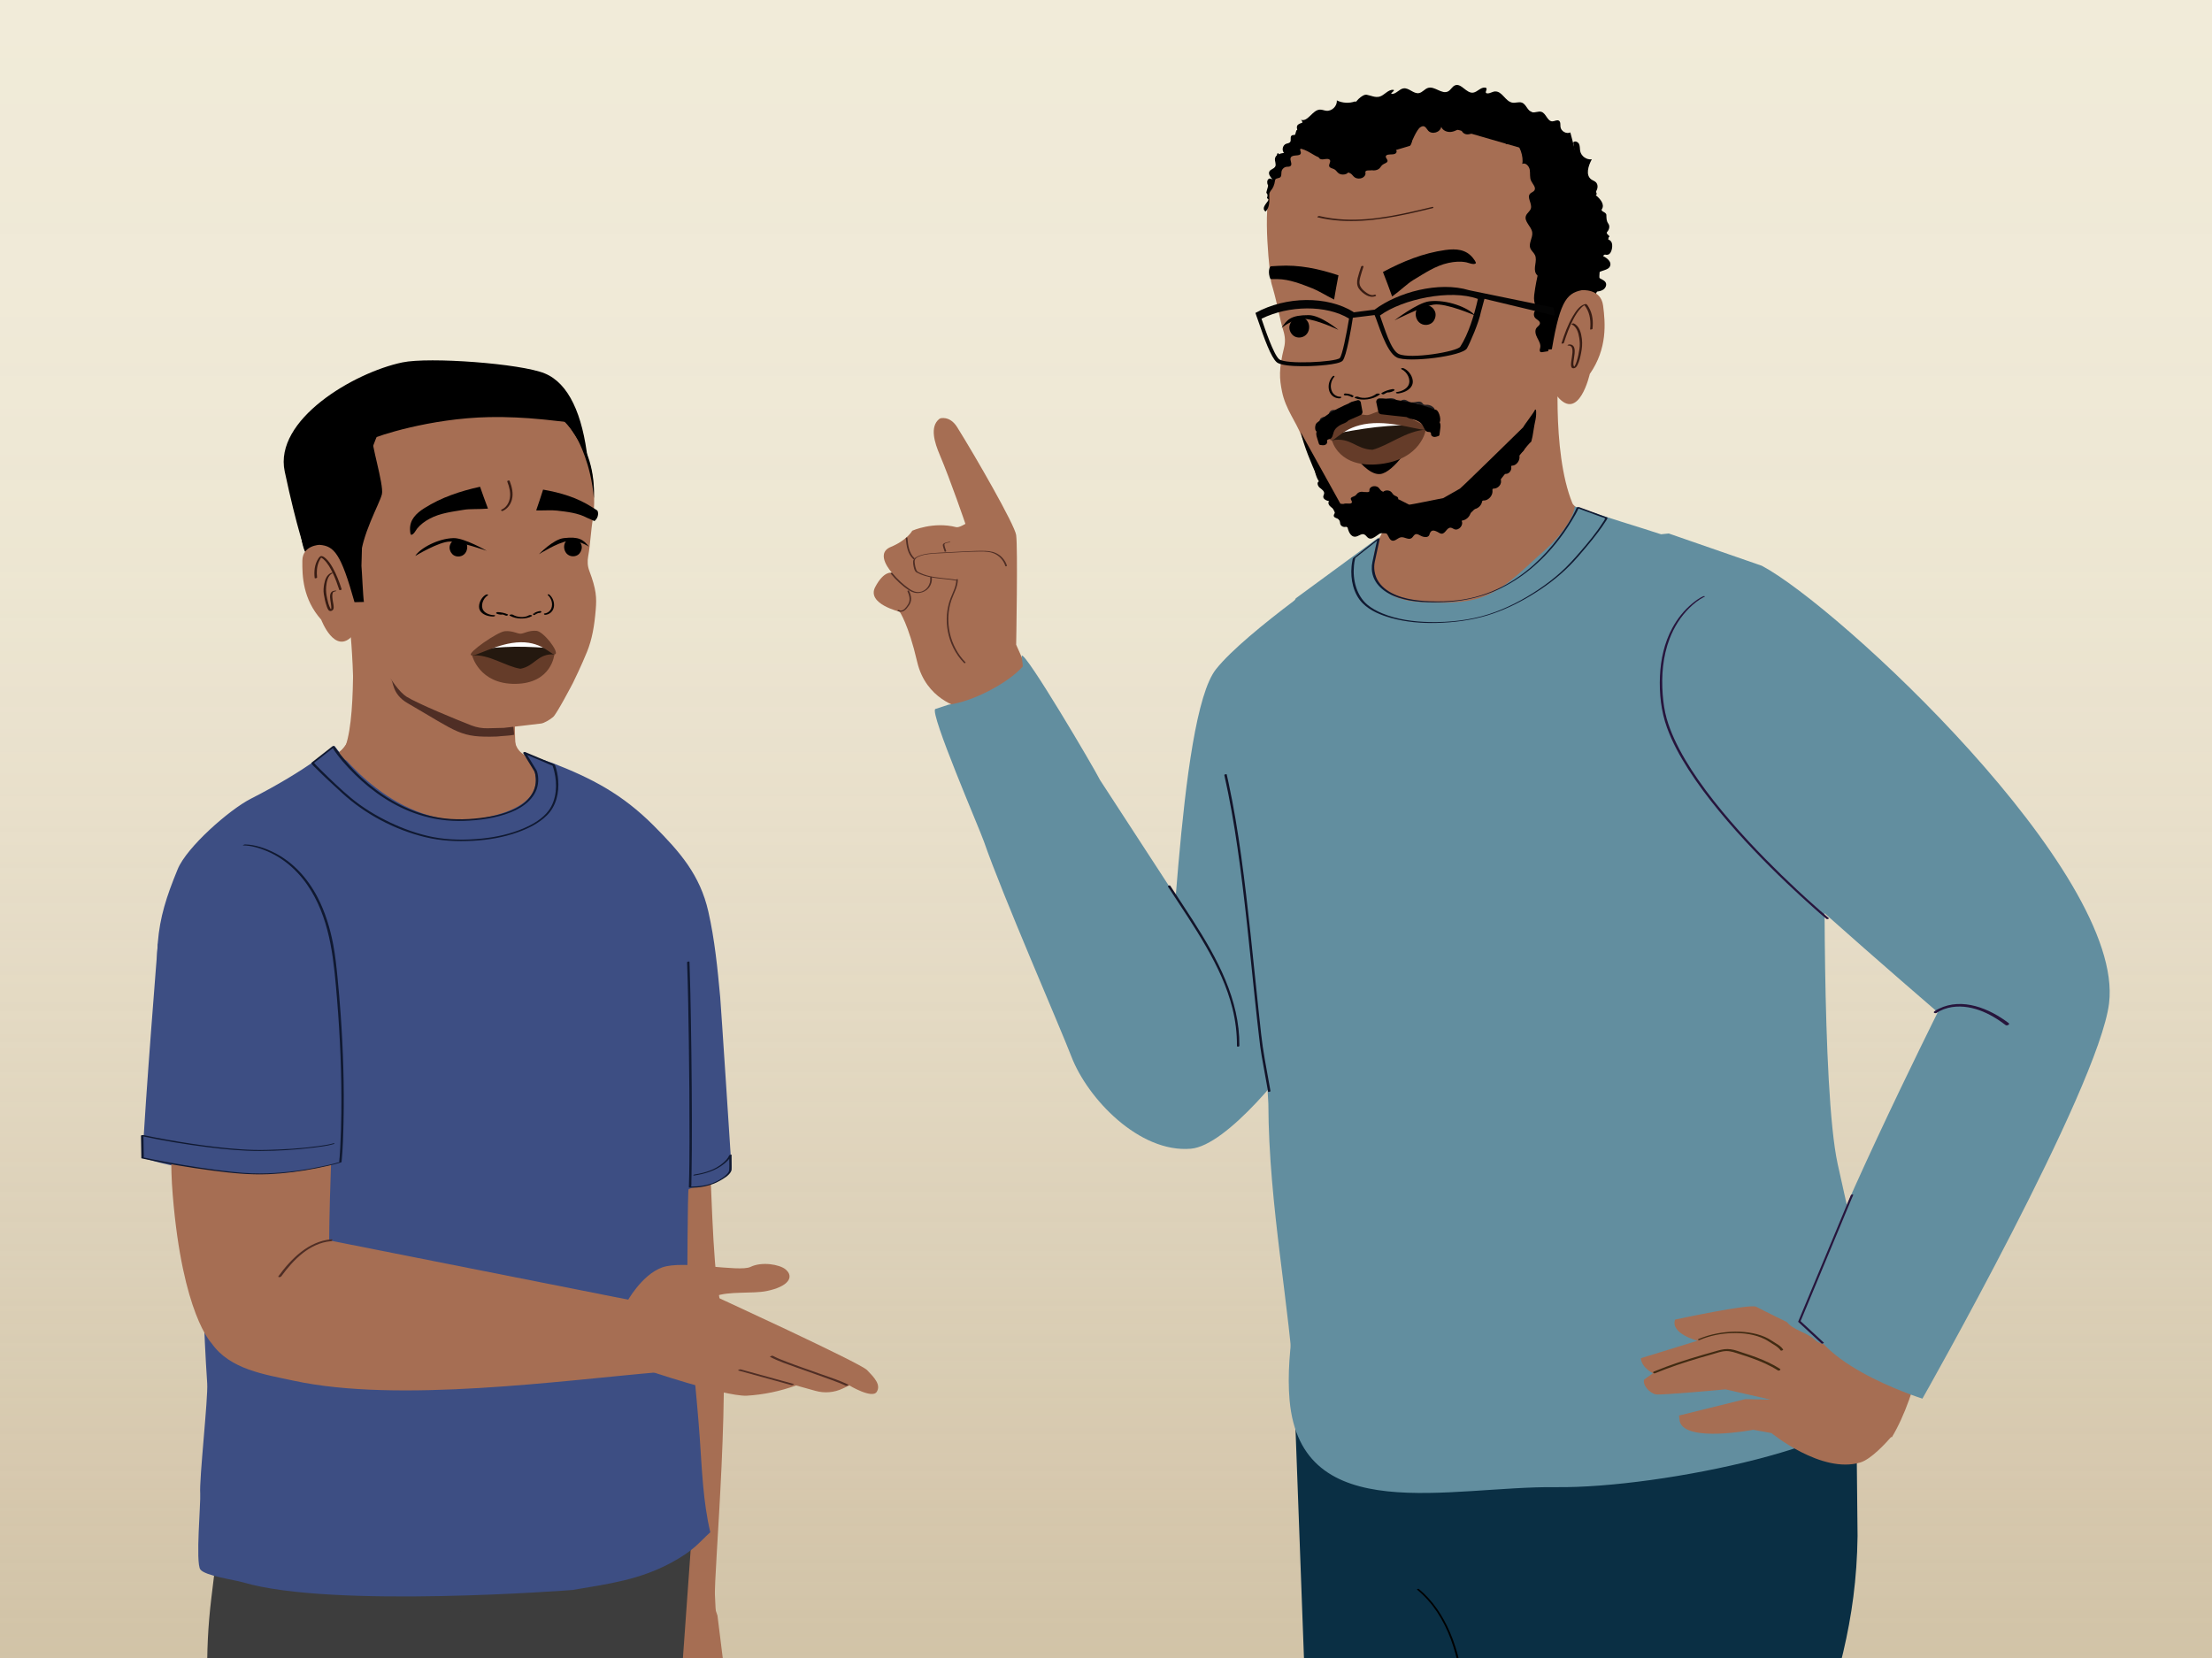 <?xml version="1.0" encoding="UTF-8"?>
<svg id="Layer_1" data-name="Layer 1" xmlns="http://www.w3.org/2000/svg" xmlns:xlink="http://www.w3.org/1999/xlink" viewBox="0 0 1334 1000">
  <rect x="0" y="0" width="1334" height="1000" fill="#808080" stroke="none"/>
  <defs>
    <style>
      .cls-1 {
        fill: #131429;
      }

      .cls-2 {
        fill: #040404;
      }

      .cls-3 {
        fill: #101931;
      }

      .cls-4 {
        fill: #010101;
      }

      .cls-5 {
        fill: #653c29;
      }

      .cls-6 {
        fill: #231f20;
      }

      .cls-7 {
        fill: #27153c;
      }

      .cls-8 {
        fill: #f1eef7;
      }

      .cls-9 {
        fill: #3d4e83;
      }

      .cls-10 {
        fill: #a66e53;
      }

      .cls-11 {
        fill: #0a2f44;
      }

      .cls-12 {
        fill: url(#linear-gradient);
        opacity: .5;
      }

      .cls-13 {
        fill: #3d3d3d;
      }

      .cls-14 {
        fill: #fff;
      }

      .cls-15 {
        fill: #412b12;
      }

      .cls-16 {
        fill: #f2ebd1;
      }

      .cls-17 {
        fill: #24180f;
      }

      .cls-18 {
        fill: #628e9f;
      }

      .cls-19 {
        fill: #825639;
      }

      .cls-20 {
        fill: #381c13;
      }

      .cls-21 {
        fill: #4f2e25;
      }
    </style>
    <linearGradient id="linear-gradient" x1="424.7" y1="1946.29" x2="1484.13" y2="1946.29" gradientTransform="translate(-1287.44 -433.6) rotate(90) scale(1 -1)" gradientUnits="userSpaceOnUse">
      <stop offset="0" stop-color="#f0ebe0"/>
      <stop offset=".18" stop-color="#eee8dd" stop-opacity=".99"/>
      <stop offset=".33" stop-color="#e8e1d4" stop-opacity=".97"/>
      <stop offset=".46" stop-color="#ded4c5" stop-opacity=".93"/>
      <stop offset=".59" stop-color="#d0c2b0" stop-opacity=".88"/>
      <stop offset=".72" stop-color="#bdab95" stop-opacity=".82"/>
      <stop offset=".84" stop-color="#a78e73" stop-opacity=".73"/>
      <stop offset=".96" stop-color="#8d6d4d" stop-opacity=".64"/>
      <stop offset="1" stop-color="#83603d" stop-opacity=".6"/>
    </linearGradient>
  </defs>
  <polyline class="cls-16" points="1362.37 1032.13 1362.37 -24.34 -44.67 -24.34 -44.67 1032.13"/>
  <polyline class="cls-12" points="1362.37 1047.04 -44.67 1047.04 -44.67 -12.39 1362.37 -12.39"/>
  <path class="cls-10" d="M432.69,974.39l6.59,52.97-4.44,25.16-13.14,23.38-36.85,30.31s-6.33-1.3-.32-11.48c5.89-8.93,12.52-17.52,19.83-25.69l3.84-27.27-6.76-12.02-7.77,1.34s2.12,34.23-3.15,41.13c-.91,1.19-1.69,2.19-2.35,3.01-1.85,2.3-5.26,2.5-7.39.46l-3.15-3.02-1.4-50.92s3.2-22.41,4.71-27.69c2.11-5.22,5.73-12.78,8.75-17.71l.71-7.06,36.86-10.79,5.43,15.9Z"/>
  <path class="cls-10" d="M313.3,469.97c5.75,2.04,89.34,39.94,102.71,84.32,13.37,44.38,10.35,186.15,17.33,225.37,8.78,45.67-3.25,172.08-2.13,183.45l2,41.24-31.45-12.52s-17.28-232.94-40.43-294.85c-23.16-61.91-48.02-227.01-48.02-227.01Z"/>
  <path class="cls-10" d="M212.06,370.77s3.56,59-3.63,78.99c-1.74,4.85-32.34,19.22-32.34,19.22l122.52,61.51,61.87-51.23s-47.44-22-49.19-27.82c-1.75-5.82-.1-49.69-.1-49.69"/>
  <path class="cls-13" d="M132.25,924.43l-4.79,39.34c-4.02,33-3.2,66.4,2.42,99.16l26.35,207.28s3.49,127.38-.27,199.57c-3.29,62.58,10.98,155.78,10.98,155.78l105.17-4.58,40.92-341.38-5.3-234.18,33.44-119-208.93-1.99Z"/>
  <path class="cls-13" d="M416.8,930.84l-23.11,323.05c1.12,17.38-4.72,84.48-9.84,101.13l-31.27,215.6-3,31.14-85.04,8.14,14.44-686.62,137.82,7.56Z"/>
  <path class="cls-9" d="M431.05,713.35c4.96-1.97,10.11-7.24,10.05-9.86-.02-.82-6.37-97.82-6.77-102.13-1.6-17.29-3.3-34.65-7.16-51.62-4.99-21.95-16.96-35.79-33.02-51.87-18.87-18.89-37.11-28.43-61.32-37.83l-16.13-5.21s25.98,28.9-25.71,38.6c-51.69,9.71-89.19-43.47-89.19-43.47,0,0-16.84,14.65-50.52,31.76-12.93,6.59-38.6,29.09-44.12,42.5-13.78,33.5-15.4,48.66-8.39,107.95l6.55,45.28,19.64-13.87c-3.33,41.16-4.34,106.21,0,170.77.61,8.66-4.88,57.84-4.21,66.5.39,5.13-2.9,41.63.07,45.71,2.8,3.86,20.72,6.28,25.74,7.77,53.81,15.96,198.76,4.6,198.76,4.6,22.04-3.72,40.37-6.1,59.61-16.52,13.63-7.38,16.15-11.65,23.43-18.3-4.35-18.33-5.01-37.56-6.31-56.3-2.1-30.12-6.07-61.69-7.52-91.88-.08-1.72.16-57.37.72-58.66,5.07-2.64,4.15.31,15.8-3.91Z"/>
  <path class="cls-9" d="M95.21,569.08s-7.85,97.17-9.23,129.25c0,0,45.66,15.1,91.84,8.49,48.94-7.01,0-109.08,0-109.08l-82.61-28.66Z"/>
  <g>
    <path class="cls-9" d="M415.08,580.23c.99,26.37,1.88,96.49,1.25,129-.05,2.45-.1,4.69-.17,6.68,0,0,9.78.62,17.74-4.03,7.2-4.21,6.59-6.46,6.59-6.46v-8.71s-3.85,9.33-21.68,11.94"/>
    <path class="cls-3" d="M414.36,580.42c.6,15.99.83,31.99,1.06,47.99.27,19.55.44,39.1.4,58.65-.02,9.68-.06,19.37-.38,29.05,0,.09.22.13.26.13,6.21.38,13.04-1.04,18.44-4.12,2.36-1.35,5.63-3.17,6.83-5.79.37-.8.23-1.74.23-2.6,0-2.4,0-4.81,0-7.21,0-.39-1.33.04-1.44.31-.76,1.82-2.35,3.41-3.82,4.67-4.74,4.06-10.96,5.93-17.03,6.84-.62.09-1.26.78-.25.63,6.38-.96,12.98-2.92,18.06-7.07,1.71-1.4,3.59-3.2,4.47-5.29l-1.44.31c0,2.9.22,5.88,0,8.77-.09,1.23-1.13,2.25-1.99,3.03-3,2.72-6.85,4.62-10.74,5.67-2.92.79-5.95,1.18-8.97,1.22-.32,0-.71.06-1.02,0-.56-.11-.23.2-.15-.28.15-.88.06-1.87.08-2.77.03-1.17.06-2.34.08-3.52.1-5.12.15-10.24.18-15.37.08-12.88.03-25.77-.07-38.65-.1-13.43-.27-26.85-.5-40.27-.18-10.61-.39-21.23-.75-31.83-.03-.96-.07-1.92-.1-2.88-.01-.32-1.47-.07-1.45.39h0Z"/>
  </g>
  <path class="cls-10" d="M224.49,464.92c31.44,14.69,66.57,13.37,92.59-9.12-6.95-3.58-6.71-10.07-7.13-11.57-1.55-5.58-1.07-43.77-1.07-43.77l-98.76-31.87s6.95,60.05-.54,78.9c-.4,1.01-3.69,5.5-6.16,7.62,5.89,5.02,13.99,6.5,21.08,9.81Z"/>
  <path class="cls-21" d="M329,405c-3.09,5.55-5.9,11.3-9.22,16.7-.05.08-.07.16-.09.24-.31-.22-.7-.24-.97.18-2.34,3.64-6.4,5.68-8.43,9.54-1.75,3.33-.3,7.61-.28,11.52-2.61.57-6.97.63-10.28,1.03-22.44.74-23.04-2.25-53.93-20.12-9.8-5.67-8.33-13.41-10.23-14.76,30.69-2.43,61.27-2.69,93.42-4.33Z"/>
  <path d="M184.43,333.46s-5.37-14.42-12.73-49.14c-6.59-31.09,41.44-59.55,70.96-65.75,16.23-3.41,71.33.68,85.83,6.63s22.87,24.74,25.96,52.13c0,0-10.06-26.84-27.43-25.31-14.18,1.25-60.32-3.47-72.05,2.26-11.73,5.73-37.61,17.84-36.55,61,.29,11.76-21.2.45-26.57,7.83-5.37,7.38-7.41,10.35-7.41,10.35Z"/>
  <path class="cls-10" d="M210.67,382.63l-6.86-42.12-4.47-47.29,16.76-36.88,32.9-18.06,38.36-.7s31.05,6.06,40.86,8.14c9.81,2.08,17.21,13.57,24.44,26.46,7.22,12.9,5.5,35,5.5,35,.31.74-.36,4.14-.48,4.84-1.47,8.92-1.69,16.66-2.94,23.32-.58,3.16-.43,6.07.66,8.94,4.27,11.31,4.46,16.24,3.88,23.32-.79,9.66-2.16,17.93-5.32,25.65-3.35,8.2-7.64,17.08-8.52,18.82,0,0-9.65,18.47-11.85,20.35-2.2,1.87-5.53,3.68-7.13,3.93-1.6.25-22.6,2.64-22.6,2.64l-9.8.24c-3.33.08-6.64-.5-9.75-1.71-8.42-3.27-32.47-13.13-39.12-17.33-8.95-5.66-20.48-30.41-20.48-30.41"/>
  <path d="M217.98,341.28c.35,3.66.92,18.21,1.49,21.77l-18.96.46c-6.26-12.3-13.77-26.77-16.08-30.04-3.62-5.11-5.28-30.59-5.91-40.18l-.14-2.07c-.62-9.2,7.53-24.21,21.82-40.15,15.72-17.55,44.52-28.39,73.35-27.63,2.74.07,5.48.25,8.14.52,25.13,2.59,46.41,14.13,63.26,34.32,12.15,14.56,13.67,31.73,13.18,42.26-1.61-20.68-9.52-34.94-9.85-35.54-7.5-13.78-16.44-17.43-22.61-18.07-5.39-.55-9.34,1.06-10.12,1.41-6.01,1.63-14.93,1.19-21.38.52-4.8-.49-8.63-1.15-9.67-1.34-3.32-2.09-8.22-3.52-14.18-4.14-13.86-1.43-33.7,1.88-37.55,8.12-4.27,6.92-13.5,31.31-13.32,36.9"/>
  <path class="cls-10" d="M212.52,383.49c-10.68,11.73-18.79-9.72-18.79-9.72-11.09-12.53-11.5-26.23-11.39-35.61.11-9.38,10.42-9.55,10.42-9.55,8.78.69,12.83,5.27,21.03,34.56"/>
  <path d="M345.03,254.85c-6.74-10.03-19.58-22.46-26.98-32.01-3.38-.2-20.03,0-23.53-.02-35.66-.22-82.78,21.93-86.91,35.04-2.58,8.18.86,52.12,2.55,56.07,4.63,10.83,6.82,25.17,6.82,25.17.89-16.56,12.06-35.37,13.35-41.08,1.29-5.72-7.2-32.3-5.41-33.5,1.79-1.2,33.96-12.27,70.31-12.96,10.72-.2,21.48.37,31.06,1.31-.07-.11,18.82,2.1,18.74,1.99Z"/>
  <path d="M278.98,327.04c-2.2-1.07-4.73-1.93-6.12-.63-.33.3-1.21,1.17-1.59,2.62-.49,1.84.29,3.9,1.47,5.13,1.57,1.65,4.14,1.87,6.08.91,2.63-1.31,3.42-4.53,2.7-6.84-.13-.42-.75-.31-2.53-1.18"/>
  <path d="M342.74,325.17c2.15-1.18,4.72-.27,6.18.96.34.29,1.27,1.11,1.72,2.53.58,1.82-.1,3.91-1.21,5.19-1.49,1.72-4.04,2.07-6.02,1.21-2.69-1.18-3.63-4.36-3.03-6.7.11-.43.64-2.24,2.37-3.19"/>
  <path d="M325.03,334.27s8.55-8.98,14.95-9.72c9.34-1.09,11.79.96,15.21,5.17,0,0-6.24-4.33-12.8-3.39-6.27.9-17.37,7.94-17.37,7.94Z"/>
  <path d="M293.53,332.17s-13.46-7.73-19.9-7.63c-9.4.15-20.36,6.15-23.2,10.77,0,0,14.41-8.76,21.04-8.69,6.33.07,22.06,5.55,22.06,5.55Z"/>
  <path d="M289.51,293.56c.75,2.1,1.49,4.22,2.24,6.34.57,1.61,1.98,5.25,2.53,6.85-5.62.47-10.97.09-14.5.7-6.99,1.19-14.32,1.96-20.62,5.36-3.02,1.63-5.53,3.43-7.61,6.01-.66.81-2.13,3.84-3.59,3.72-.6-.05-.68-2.94-.69-3.24-.13-5.84,3.59-9.62,8.64-12.82,10.31-6.53,21.68-10.28,33.58-12.91"/>
  <path d="M360.19,307.87s-3.22-2.04-3.24-2.06c-8.99-5.76-18.97-8.7-29.43-10.52-.69,2.12-1.38,4.25-2.07,6.39-.53,1.63-1.57,4.53-2.09,6.15,4.95.1,9.37-.26,12.47.11,6.15.72,12.66,1.4,18.16,4.33.44.23,4.11,1.75,4.52,2,2.81-2.33,2.34-5.67,1.68-6.4Z"/>
  <g>
    <path class="cls-4" d="M318.96,371.12c-2.71,1.54-6.91,1.3-9.72-.39-.62-.37-2.66.05-1.79.58,3.71,2.23,9.74,2.3,13.23.31.35-.2.28-.47-.17-.61-.46-.15-1.19-.1-1.56.11"/>
    <path class="cls-4" d="M306.24,370.54c-1.87-.85-3.95-1.27-6.02-1.38-.3-.01-.69.11-.91.32-.17.16-.2.38.03.5.97.54,2.19.74,3.3.69.35-.01.81-.12,1-.43.18-.29-.17-.47-.44-.46-.92.04-1.87-.12-2.67-.57-.3.27-.59.55-.88.82,1.85.1,3.71.49,5.38,1.25.33.15.8.04,1.09-.15.22-.14.44-.46.11-.61"/>
    <path class="cls-4" d="M298.04,371c-2.42,0-5.29-1.01-6.52-2.84-1.86-2.77-.3-7.23,2.67-9.1.32-.2.14-.45-.19-.52-.44-.09-.95.09-1.28.3-2.59,1.63-4.21,5.3-3.75,7.93.43,2.45,2.79,4.12,5.7,4.76.87.19,1.79.31,2.69.31.37,0,1.02-.13,1.19-.43.17-.3-.16-.42-.51-.42"/>
    <path class="cls-4" d="M323.36,369.76c-.14-.28.1-.47.29-.47.65,0,1.32-.2,1.86-.68.22.26.44.52.66.79-1.3.18-2.6.65-3.75,1.48-.23.17-.57.07-.78-.1-.16-.13-.33-.44-.1-.6"/>
    <path class="cls-4" d="M321.54,370.16c1.29-.93,2.74-1.43,4.2-1.63.21-.03.49.08.66.28.13.16.16.37,0,.51"/>
    <path class="cls-4" d="M328.39,369.97c1.57-.1,3.39-1.22,4.12-3.1,1.1-2.84-.07-6.15-2.08-7.9-.22-.19-.11-.45.1-.52.28-.1.62.05.85.25,1.75,1.52,2.92,4.04,2.73,6.69-.18,2.47-1.64,4.23-3.51,4.99-.55.23-1.15.38-1.73.42-.24.01-.67-.09-.79-.38-.13-.29.09-.43.31-.44"/>
  </g>
  <path class="cls-8" d="M310.62,389.24c-5.38.06-21.57.67-21.57.67,0,0,5.76,4.88,21.92,4.69,16.15-.19,21.42-5.01,21.42-5.01l-21.76-.35Z"/>
  <g>
    <path class="cls-9" d="M200.99,450.37s29.94,47.56,81.3,44.13c51.36-3.43,40.65-29.54,40.65-29.54l-6.68-10.94,17.64,7.4s5.32,12.93-.81,25.06c-6.13,12.12-31.89,22.66-64.78,19.89-19.3-1.63-44.64-13.16-60.03-27.21-18.42-16.82-19.78-19-19.78-19l12.5-9.79Z"/>
    <path class="cls-3" d="M200.32,450.67c3.77,5.98,8.66,11.41,13.67,16.36,10.86,10.75,23.89,19.53,38.49,24.26,8.76,2.84,17.98,4.13,27.18,3.81,9.51-.33,19.42-1.66,28.32-5.17,8.17-3.22,16.26-9.41,16.6-18.91.07-1.95-.14-4-.77-5.85-.2-.59-.54-1.08-.87-1.62l-4.85-7.94c-.39-.64-.78-1.28-1.17-1.91l-1.09.76c3.96,1.66,7.91,3.32,11.87,4.98,1.8.75,3.61,1.69,5.46,2.29.22.07.34.25.16,0-.26-.36,0,.27.04.37.36.99.64,2,.89,3.02,1.9,7.73,1.54,17.05-3.33,23.68-3.7,5.03-9.52,8.36-15.15,10.78-7.96,3.43-16.57,5.28-25.17,6.16-9.72.99-19.84.96-29.45-.91-9.05-1.77-17.84-4.94-26.15-8.92-8.32-3.99-16.32-8.84-23.42-14.76-6.21-5.18-12.07-10.89-17.85-16.54-1.14-1.12-2.28-2.24-3.37-3.4-.26-.28-.76-1.11-1.12-1.26-.03-.01-.06-.08-.08-.11l-.2.59c4.17-3.26,8.33-6.53,12.5-9.79.77-.61-.42-.98-.94-.57-4.17,3.26-8.33,6.53-12.5,9.79-.19.15-.35.36-.2.59.71,1.13,1.89,2.1,2.82,3.04,5.07,5.1,10.39,9.96,15.69,14.81,13.96,12.78,31.61,22.08,50.01,26.56,9.43,2.3,19.21,2.77,28.88,2.24,9.18-.5,18.38-2.06,27.05-5.16,6.34-2.27,12.71-5.39,17.55-10.18,5.61-5.56,7.46-13.68,6.8-21.38-.25-2.93-.82-5.89-1.82-8.67-.37-1.02-1.51-1.19-2.47-1.59-4.83-2.03-9.66-4.06-14.49-6.08-.39-.16-.77-.32-1.16-.49s-1.42.22-1.09.76c1.22,2,2.44,4,3.67,6l2.27,3.72c.21.34.43.68.63,1.03.07.13.12.23.06.09.56,1.25.76,2.77.86,4.12.66,8.24-4.95,14.63-11.93,18.2-7.64,3.92-16.44,5.41-24.9,6.21-9.64.92-19.25.42-28.64-2.05-14.99-3.95-28.51-12.3-39.78-22.81-6-5.6-11.22-11.79-15.97-18.46-.07-.1-.14-.21-.2-.31-.31-.49-1.71.02-1.33.61Z"/>
  </g>
  <path class="cls-20" d="M206.03,355.34c-1.44-4.44-3.09-8.87-5.39-12.95-1.11-1.98-2.39-3.96-4.08-5.5-.64-.59-1.42-1.22-2.28-1.45-1.12-.31-1.78.65-2.32,1.47-2.26,3.43-2.65,7.72-2.18,11.7.05.4,1.51.1,1.45-.39-.38-3.21-.19-6.53,1.11-9.53.45-1.05,1.04-2.17,1.88-2.97l-1.12.37c.15.02-.05-.04.04,0,.13.07.3.11.44.17.6.28,1.12.7,1.61,1.14,2.47,2.24,4.13,5.36,5.54,8.33,1.53,3.23,2.77,6.6,3.87,10,.14.44,1.58.03,1.45-.39h0Z"/>
  <path class="cls-20" d="M202.71,356.21c-6.27-.15-2.45,7.5-2.97,10.95-.03.2-.11.38-.15.57-.01.07-.12.16-.13.23l-.1.12c.73-.02.96-.08.68-.2,0-.02-.38-.31-.43-.37-.23-.26-.39-.59-.54-.89-.88-1.74-1.35-3.72-1.76-5.62-.53-2.43-.83-4.6-.62-7.06.24-2.78.92-6.87,3.78-8.17.87-.39-.48-.37-.84-.21-2.63,1.19-3.66,4.07-4.13,6.73-.34,1.93-.53,3.98-.23,5.92.36,2.36.84,4.73,1.61,6.99.32.95.8,2.73,1.83,3.2.76.35,1.87-.12,2.25-.83.45-.84.25-2.01.14-2.91-.16-1.29-1.84-7.92.67-7.86.32,0,1.65-.59.94-.61h0Z"/>
  <path class="cls-20" d="M303.24,308.13c2.84-1.27,4.73-3.91,5.5-6.88.97-3.72-.01-7.65-1.36-11.15-.25-.64-1.69-.23-1.45.39,1.24,3.2,2.16,6.69,1.51,10.13-.53,2.8-2.17,5.48-4.84,6.68-.91.41-.1,1.16.64.83h0Z"/>
  <path class="cls-17" d="M313.98,385.61c-8.05.1-25.74,6.01-29.27,9.67,0,0,8.09,11.5,26.76,11.26,18.66-.24,22.86-11.89,22.86-11.89,0,0-10.09-9.17-20.34-9.04Z"/>
  <path class="cls-14" d="M292.25,391.18s10.21-1.02,18.36-1.13c8.15-.1,18.37.66,18.37.66,0,0,1.23-6.62-13.55-6.44-14.78.19-23.18,6.9-23.18,6.9Z"/>
  <path class="cls-5" d="M313.83,403.33c-8.76-1.33-18.94-8.91-29.12-8.05,0,0,4.23,17.44,26.17,17.17,21.94-.28,23.44-17.79,23.44-17.79-10.2-.6-11.77,7.12-20.49,8.68Z"/>
  <path class="cls-5" d="M323.46,380.45c-4.61-.34-7.51,1.72-9.52,1.75-2,.03-4.95-1.96-9.56-1.51-4.31.42-22.42,12.87-20.36,14.43,2.06,1.56,16.11-7.59,29.98-7.77,13.88-.18,18.96,8.73,20.98,7.12,2.02-1.61-7.21-13.71-11.53-14.03Z"/>
  <path class="cls-10" d="M115.82,697.24c17.7,3.77,29.02-3.03,47.05-.87,12.39,1.48,24.73.72,36.99-1.04-.71,19.45-1.25,37.98-1.34,52.77l196.45,38.94,3.37,40.45c-59.3,5.06-158.11,18.88-221.14,5.25-17.71-3.83-38.59-6.77-49.62-22.63,0,0-17.5-17.39-23.39-89.17-.9-10.93-.82-16.02-1.04-26.5,3.25.56,9.48,2.12,12.67,2.8Z"/>
  <path class="cls-10" d="M369.72,827.1l19.69-.98s46.62,15.93,60.74,15.66c10.2-.6,20.27-2.68,29.93-6.19l11.81,3.28c5.44,1.51,11.22,1.01,16.35-1.43l3.96-1.87s13.73,8.23,16.51,3.91c2.78-4.32-1.58-8.81-5.82-13.18-4.23-4.36-91.59-44.48-91.59-44.48,7.98-3.23,22.73-1.43,31.11-3.19,12.9-2.61,16.91-8.5,11.25-13.12-3.49-2.85-14.11-4.8-21.04-1.43-6.91,3.36-40.58-4.24-53.24.3-12.66,4.54-21.55,21.25-21.55,21.25-1.04.52-5.59,1.44-5.59,1.44-.44,1.71-2.53,40.04-2.53,40.04Z"/>
  <path class="cls-21" d="M511.73,835.15c-5.31-2.57-11.01-4.41-16.56-6.37-6.94-2.46-13.92-4.84-20.8-7.48-2.82-1.08-5.66-2.18-8.33-3.59-.46-.24-1.89.49-1.67.61,5.2,2.75,10.94,4.61,16.46,6.6,6.94,2.49,13.92,4.86,20.82,7.42,2.83,1.05,5.69,2.11,8.41,3.42.47.23,1.88-.51,1.67-.61h0Z"/>
  <path class="cls-21" d="M478.75,834.72c-9.37-2.58-18.74-5.16-28.12-7.74-1.33-.36-2.65-.73-3.98-1.09-.39-.11-1.92.53-1.47.66,9.37,2.58,18.74,5.16,28.12,7.74,1.33.36,2.65.73,3.98,1.09.39.11,1.92-.53,1.47-.66h0Z"/>
  <g>
    <path class="cls-9" d="M147.12,509.57s47.1.12,54.91,72.37c7.81,72.25,3.25,119,3.25,119,0,0-31.36,9.34-61.01,6.54-29.64-2.81-58.3-9.15-58.3-9.15l-.22-13.5s44.99,9.74,74.5,8.99c29.51-.75,40.86-4.03,40.86-4.03"/>
    <path class="cls-3" d="M146.65,509.87c4.83.02,9.87,1.59,14.27,3.44,11.33,4.76,20.44,13.53,26.75,23.97,11.9,19.69,13.75,43.04,15.6,65.43s2.85,45.76,2.57,68.68c-.08,6.76-.27,13.52-.63,20.27-.11,2.02-.23,4.05-.37,6.07-.07.98-.29,2.04-.24,3.03,0,.12-.02.26-.04.39l.66-.42c-5.33,1.59-10.82,2.74-16.29,3.76-12.15,2.26-24.57,3.57-36.95,3.16-7.21-.24-14.41-1.14-21.57-2.07-6.47-.84-12.92-1.81-19.35-2.88-7.89-1.32-15.76-2.76-23.58-4.44-.22-.05-.59-.05-.78-.17-.13-.08-.01.16,0-.22.05-1.42-.05-2.86-.07-4.29-.05-2.98-.1-5.96-.15-8.94l-1.32.48c13.26,2.87,26.71,5.07,40.17,6.76,10.45,1.31,20.99,2.32,31.53,2.29s21.67-.7,32.37-2.05c3.97-.5,8.08-.98,11.94-2.09.83-.24.73-.7-.12-.46-2.91.84-6.1,1.26-9.17,1.69-10.36,1.45-20.86,2.03-31.32,2.28-10.38.25-20.78-.65-31.08-1.86-9.6-1.13-19.15-2.61-28.66-4.31-4.84-.87-9.68-1.77-14.48-2.81-.27-.06-1.33.07-1.32.48.07,4.5.15,9,.22,13.5.03.05.07.08.13.09,14.08,3.11,28.38,5.47,42.67,7.36,11.27,1.49,22.52,2.67,33.9,2.18,9.73-.42,19.42-1.69,28.97-3.58,4.84-.95,9.69-2.01,14.42-3.41.2-.06.64-.17.66-.42.78-7.97,1-16.02,1.18-24.01.48-21.8-.22-43.64-1.77-65.39-.52-7.26-1.14-14.52-1.85-21.76-.66-6.71-1.35-13.42-2.62-20.05-1.87-9.77-4.79-19.41-9.37-28.26-5.94-11.47-14.88-21.49-26.58-27.23-5.19-2.54-11.27-4.66-17.13-4.76-.09,0-.18,0-.27,0-.31,0-1.64.6-.94.6h0Z"/>
  </g>
  <path class="cls-21" d="M199.75,747.45c-13.74,1.22-24.14,11.7-31.84,22.28-.52.71,1.28.66,1.67.12,7.23-9.93,17.03-20.11,29.96-21.26.93-.08,1.42-1.24.2-1.14h0Z"/>
  <path class="cls-10" d="M645.77,462.75l-32.95-73.9s1.07-58.33,0-66.14c-.83-6.11-24.19-46.85-35.62-65.15-2.27-3.63-5.61-5.98-9.85-5.34l-.86.42c-6.02,4.77-2.73,14.63.18,21.5,6.71,15.86,15.55,41.8,15.55,41.8,0,0-3.91,2.42-5.53,2-13.87-3.56-26.52,2.13-26.52,2.13,0,0-3.03,5.69-12.97,9.8-9.94,4.11.74,15.56.74,15.56,0,0-4.82-1.5-10.13,8.63-5.31,10.13,14.72,14.85,14.72,14.85,0,0,5.27,7.34,10.58,30.2,5.31,22.87,25.49,27.44,25.49,27.44l20.78,58.63,46.4-22.42"/>
  <path class="cls-21" d="M582.3,399.49c-4.73-4.82-7.95-10.97-9.44-17.54s-1.26-13.52.89-19.91c1.39-4.13,3.91-8.03,3.91-12.52,0-.43-.97-.24-.97.11,0,4.07-2.1,7.67-3.5,11.37-1.2,3.17-1.91,6.52-2.16,9.9-.49,6.76.85,13.66,3.85,19.74,1.68,3.4,3.87,6.53,6.53,9.24.26.26,1.17-.11.89-.39h0Z"/>
  <path class="cls-21" d="M576.93,349.71c-5.99-1.06-12.19-1.01-18.07-2.69-1.47-.42-2.91-.95-4.29-1.64-.47-.23-1.03-.44-1.4-.82-.3-.31-.49-.74-.65-1.14-.38-.96-.6-1.99-.75-3.01-.12-.84-.31-1.88-.03-2.71.48-1.37,2.18-1.99,3.42-2.43,1.56-.56,3.21-.87,4.85-1.08,3.3-.41,6.66-.48,9.98-.65,6.99-.37,13.98-.83,20.98-.9,3.48-.03,7,.06,10.04,1.95,2.53,1.58,4.43,4.04,5.31,6.89.07.22,1.03-.05.97-.26-.79-2.58-2.43-4.85-4.61-6.45-2.5-1.83-5.46-2.42-8.5-2.52-3.6-.11-7.23.07-10.83.22s-7.4.37-11.09.57c-3.57.19-7.15.28-10.71.63-3.04.29-6.33.82-9,2.38-.98.57-1.82,1.38-1.89,2.57-.05.97.11,1.99.3,2.94s.44,2.03.98,2.89c.21.34.44.56.79.76.74.42,1.52.79,2.3,1.12,6.68,2.8,14.1,2.51,21.12,3.75.22.04.48-.02.68-.12.07-.04.34-.21.12-.25h0Z"/>
  <path class="cls-21" d="M541.4,368.48c1.16.73,2.63.55,3.78-.11,1.24-.72,2.1-1.94,2.91-3.1.91-1.3,1.46-2.68,1.41-4.29s-.59-3.18-1.26-4.64c-.19-.41-1.14-.12-.97.26,1.09,2.36,1.88,5.16.54,7.58-.58,1.05-1.36,2.12-2.22,2.97-.9.89-2.24,1.53-3.44.78-.34-.22-1.2.26-.75.54h0Z"/>
  <path class="cls-21" d="M537.17,345.96c3.16,3.83,6.89,7.4,11.09,10.09,1.93,1.23,4.08,1.86,6.37,1.52,2.07-.31,4.02-1.3,5.38-2.9,1.55-1.83,2.25-4.27,1.91-6.64-.05-.34-1.02-.12-.97.26.59,4.1-2.18,8.22-6.39,8.74-2.22.28-4.19-.54-6-1.77s-3.67-2.73-5.35-4.27c-1.84-1.68-3.56-3.49-5.14-5.42-.22-.27-1.15.08-.89.39h0Z"/>
  <path class="cls-21" d="M546.25,324.67c.43,4.46,1.02,9.26,4.46,12.49.32.3,1.16-.18.74-.57-3.32-3.11-3.82-7.9-4.24-12.18-.04-.46-1.01-.22-.97.26h0Z"/>
  <path class="cls-21" d="M572.83,326.76c-.8.06-1.59.22-2.35.47-.59.19-1.45.44-1.78,1.02-.16.28-.12.62-.06.93.08.41.19.81.3,1.21.21.78.47,1.54.75,2.29.09.24,1.04-.06.97-.26-.24-.62-.45-1.25-.64-1.89s-.4-1.25-.46-1.89c-.07-.69.47-.91,1.02-1.11.59-.21,1.21-.33,1.84-.38.18-.01.53-.07.65-.23s-.1-.18-.23-.17h0Z"/>
  <path class="cls-18" d="M813.36,338.58s-61.7,42.02-79.98,64.97c-23.38,29.35-26.13,206.75-33.65,237.95-7.53,31.2,3.56,27.4,3.56,27.4l94.34-20.71,36.22-98.79-15.84-192.12-4.64-18.71Z"/>
  <path class="cls-18" d="M789.64,624.35s-73.58-8.82-74.81-27.4c-.83-12.4,17.19-8.82,17.09-21.24l-68.51-105.24c-3.99-7.98-44.87-77.26-47.24-75.05l.69,6.5c-9.09,10.33-30.92,21.49-44.75,23.06l-8.06,2.63c-3.53,2.39,26.64,72.16,29.31,79.86,11.39,32.88,45.92,111.89,52.77,129.76,9.68,25.27,40.9,58.22,72.04,55.58,21.8-1.85,59.61-49.42,71.48-68.46Z"/>
  <path class="cls-18" d="M711.02,616.71c-6.84,28.38-5.86,34.02-5.86,34.02l91.31-20.06,36.53-97.71-14.4-174.74-4.22-17.02s-56.11,38.22-72.75,59.09"/>
  <path class="cls-10" d="M940.2,214.85s-4.89,56.92,8.06,88.63c2.08,5.09,29.36,16.72,29.36,16.72l-6.93,8.79c-5.98,7.59-18.02,14.3-26.72,18.5-43.33,20.9-105.85,29.25-127.81,3.16l10.12-19.04s7.13-7.06,8.13-13.47c1-6.4-9.35-55.37-9.35-55.37"/>
  <path class="cls-19" d="M944.61,237.53c0,.12,0,.22,0,.34.04-.14.05-.27,0-.34Z"/>
  <path class="cls-10" d="M869.76,310.89l-38.27,1.39-19.39-2.92c-1.93.18-11.79-18.77-13.3-21.15-4.66-7.4-10.75-17.09-13.89-25.27-3.36-8.76-9.6-16.12-11.76-26.81-1.58-7.83-2.02-13.36,1.26-26.56.83-3.35.63-6.62-.44-10.07-2.27-7.28-3.53-15.89-6.35-25.66-.22-.77-1.42-4.47-1.17-5.34,0,0-5.83-42.25.54-57.6,6.38-15.35,17.03-22.97,27.71-26.58,10.68-3.62,43-10.58,43-10.58l44.86-2.16,39.12,15.85,22.58,44.4,1.22,53.4-2.13,47.94"/>
  <path d="M932.59,182.22c.09,4.13-3.55,25.01-3.71,29.05l21.24-1.97c5.37-14.56,11.86-31.71,14.01-35.67,3.37-6.18-9.67-34.64-10.22-45.44l-.12-2.33c-.51-10.35-11.6-26.05-29.65-41.98-31.06-27.41-29.66-27.85-74.01-21.43-3.05.44-6.09,1-9.02,1.65-27.72,6.19-51.15,7.48-67.32,32.24-11.66,17.86-3.45-4.11-1.51,7.59-.92-23.3-3.97-3.81-1.77-6.72,12.92-17.02,21.1-.46,27.92-1.98,5.94-1.33,10.57-.04,11.49.24,6.93,1.03,13.42-.32,20.53-1.91,5.3-1.18,18.63-5.23,19.76-5.58,3.43-2.77-.72-16.54,5.86-18.01,15.29-3.41,36.9,1.85,44.61,4.78,9.12,3.46,30.86,10.81,29.64,34.67"/>
  <path d="M815.86,304.02c.26-.06.5-.17.7-.32,3.85-3,4.05-4.53,6-5.16.45-.14.67-.33,2.08-.63,5.66-1.24,9.1-2.09,25.18,6.46.32.18,20.22-3.9,20.61-3.97l10-5.69c1.65-1.2,38.03-36.89,38.03-36.89.5-1.14,6.94-9.45,7.14-10.52.12-.07.23-.15.36-.21.04-.02.14-.07.24-.12.02.07.05.16.07.2.1.44.13.91.14,1.36.06,1.96-.19,3.92-.64,5.84-.68,2.95-.98,5.93-1.55,8.88-.2,1.04-.45,2.08-.74,3.1-4.22,3.09-29.71,40.73-45.17,49.91-1.02.35-4.24,1.53-12.94,2.93-16.35,2.63-32.25,3.82-48.8.35-4.32-.91-7.95-3.66-9.95-7.45-5.7-10.82-18.27-34.89-22.18-51.4,5.22,9.34,16.26,29.37,23.86,43.01.23.41,6.51.28,7.04.39"/>
  <path class="cls-10" d="M939.05,238.9c13.13,16.12,19.7-13.33,19.7-13.33,10.74-15.45,9.39-30.81,8.04-41.26-1.35-10.46-12.89-9.29-12.89-9.29-9.71,1.92-13.64,7.57-18.95,41.37"/>
  <path d="M803.92,85.4c15.94-1.4,57.05-15.42,78.61-18.32,8.93-1.2,40.27,18.87,44.5,23.65,9.69,10.95-8.93,38.98,9,74.8,5.92,11.83,11.5-10.02,18.46-2.49,6.96,7.53,9.63,10.59,9.63,10.59,2.21-35.66,2.17-34.42-8.1-68.75-10.24-34.24-49.26-46.77-67.85-48.39-18.58-1.62-77.12,8.38-92.52,16.93"/>
  <path d="M856.29,184.56c2.32-1.49,5.27-.66,7,.6.41.3,1.5,1.15,2.12,2.71.79,1.99.19,4.39-.96,5.92-1.54,2.05-4.37,2.63-6.67,1.81-3.11-1.11-4.41-4.61-3.91-7.29.09-.49.54-2.56,2.42-3.76"/>
  <path d="M786.02,191.59c-2.56-1.04-5.31.32-6.77,1.88-.35.37-1.27,1.41-1.59,3.06-.41,2.1.62,4.35,2.04,5.64,1.89,1.73,4.78,1.78,6.89.56,2.85-1.67,3.49-5.34,2.5-7.88-.18-.46-1.01-2.42-3.07-3.25"/>
  <path d="M807.16,198.94s-10.73-8.9-17.98-8.89c-10.57.01-13.04,2.62-16.31,7.77,0,0,6.4-5.66,13.85-5.47,7.12.18,20.44,6.59,20.44,6.59Z"/>
  <path d="M840.97,193.22s13.83-10.64,21.03-11.5c10.5-1.25,23.62,3.79,27.48,8.51,0,0-17.38-7.6-24.76-6.52-7.05,1.03-23.75,9.5-23.75,9.5Z"/>
  <path d="M834.02,164.04c.9,2.35,1.8,4.7,2.71,7.06.69,1.79,2.14,5.93,2.83,7.71,5.08-3.66,9.31-7.87,12.72-9.9,6.76-4.04,13.48-8.69,21.24-10.34,3.72-.79,7.14-1.06,10.76-.36,1.14.22,4.58,1.75,5.72.59.47-.48-1.56-3.02-1.77-3.28-4.12-5.11-9.99-5.65-16.57-4.74-13.41,1.86-25.7,6.89-37.63,13.26"/>
  <path d="M766.46,160.6s4.45-.26,4.49-.26c12.48-.77,24.42,1.77,36.24,5.7-.46,2.47-.92,4.95-1.39,7.43-.36,1.89-.88,5.32-1.24,7.2-5.17-2.6-9.54-5.37-12.95-6.7-6.76-2.65-13.86-5.53-21.17-5.64-.58,0-3.71,0-4.27.02-1.62-3.83-.79-7.38.3-7.74Z"/>
  <path d="M845.46,275.53l-27.14,1.11s7.34,9.89,13.94,9.28c4.12-.38,9.23-5.34,13.2-10.39Z"/>
  <g>
    <path class="cls-4" d="M819.1,239.32c3.23,1.36,7.89.54,10.81-1.71.65-.5,2.98-.29,2.07.41-3.86,2.97-10.57,3.84-14.74,2.08-.41-.18-.37-.49.11-.71.5-.22,1.32-.26,1.76-.08"/>
    <path class="cls-4" d="M833.24,237c1.98-1.19,4.25-1.94,6.55-2.33.34-.06.79.03,1.06.24.21.16.28.4.03.57-1.01.73-2.35,1.11-3.6,1.21-.39.03-.92-.02-1.18-.35-.24-.3.13-.54.43-.57,1.04-.08,2.07-.38,2.9-.98.37.27.73.54,1.1.8-2.05.36-4.08,1.04-5.85,2.11-.35.21-.89.15-1.24-.02-.26-.13-.56-.45-.2-.67"/>
    <path class="cls-4" d="M842.46,236.43c2.7-.32,5.78-1.82,6.91-4.03,1.72-3.34-.61-8.04-4.18-9.74-.39-.18-.22-.49.15-.6.48-.15,1.07-.02,1.47.17,3.11,1.48,5.39,5.29,5.22,8.29-.16,2.8-2.57,4.97-5.74,6.07-.94.33-1.95.58-2.96.7-.41.05-1.16,0-1.39-.32-.23-.31.13-.49.51-.54"/>
    <path class="cls-4" d="M814.01,238.38c.12-.33-.17-.52-.39-.49-.73.09-1.5-.05-2.17-.51-.21.32-.42.64-.63.97,1.48.03,2.99.38,4.39,1.16.28.15.64,0,.86-.22.16-.17.32-.53.04-.69"/>
    <path class="cls-4" d="M816.1,238.59c-1.56-.87-3.25-1.24-4.91-1.27-.24,0-.54.16-.7.4-.12.19-.13.43.07.56"/>
    <path class="cls-4" d="M808.42,239.28c-1.77.09-3.95-.92-5.01-2.92-1.6-3.03-.73-6.88,1.28-9.1.22-.24.07-.51-.18-.57-.33-.08-.68.14-.91.39-1.75,1.93-2.73,4.9-2.17,7.82.53,2.73,2.39,4.51,4.57,5.11.65.18,1.33.28,1.99.24.27-.02.74-.19.84-.53.1-.35-.16-.47-.41-.45"/>
  </g>
  <path d="M795.91,92.66c1.09-1.06,2.87-1.53,4.54-1.94l1.78-.71c5.38-.46,10.77-.75,16.15-.89,1.36-.03,2.76-.05,3.98.36.13.04.26.1.38.16,3.97-.44,7.95-.83,11.94-1.12l1.86.35c1.71.11,3.54.25,4.77,1,1.23.75,1.37,2.33-.15,2.94-1.59.64-4.07-.05-5.13.96-1.16,1.11,1.32,2.44.67,3.71-.41.79-1.83,1.15-2.73,1.76-1.07.73-1.37,1.81-2.36,2.58-1.02.79-2.75,1.15-4.18.87-1.5.23-3.57-.23-3.97.84-.11.29-.01.59.03.88.15,1.14-.72,2.36-2.09,2.93-1.37.57-3.15.45-4.29-.28-1.11-.71-1.58-1.89-2.76-2.54-.37-.2-.8-.35-1.23-.51-.35.38-.81.7-1.34.92-1.37.57-3.15.45-4.29-.28-1.11-.71-1.58-1.89-2.76-2.54-.99-.54-2.45-.71-2.98-1.54-.85-1.33,1.37-3.26.04-4.33-1.21-.97-3.55.23-5.22-.23-1.61-.44-1.73-2.26-.65-3.32Z"/>
  <path d="M847.35,306.88c-.95.78-2.42,1.05-3.79,1.27l-1.48.46c-4.37.02-8.74-.09-13.1-.33-1.1-.06-2.23-.14-3.19-.55-.1-.04-.2-.1-.3-.15-3.23.1-6.47.15-9.71.13l-1.48-.41c-1.38-.2-2.84-.43-3.79-1.12-.94-.68-.96-1.97.32-2.36,1.33-.41,3.28.31,4.2-.44,1.01-.82-.9-2.06-.3-3.03.38-.61,1.55-.81,2.31-1.24.91-.52,1.22-1.37,2.07-1.93.87-.57,2.29-.75,3.43-.43,1.23-.09,2.86.42,3.26-.42.11-.22.05-.47.03-.71-.05-.93.73-1.86,1.87-2.23,1.14-.37,2.57-.16,3.44.51.85.65,1.15,1.63,2.06,2.23.28.19.63.34.96.49.31-.28.7-.51,1.14-.66,1.14-.37,2.57-.16,3.44.51.85.65,1.15,1.63,2.06,2.23.76.5,1.93.73,2.31,1.44.6,1.13-1.32,2.54-.31,3.49.92.86,2.88.05,4.2.52,1.27.46,1.25,1.94.31,2.72Z"/>
  <path d="M962.2,175.96c1.63-.17,3.33-.38,4.69-1.29,1.36-.92,2.22-2.79,1.47-4.24-1.2-2.3-5.55-2.46-5.43-5.05,1.98-2.65,7.11-1.95,8.14-5.09.84-2.54-1.96-4.69-4.34-5.91,1.52-1.63,1.12-.21,3.24-.88,2.12-.67,3.03-5.95,1.7-7.74-1.5-2.02-2.16-.28-1.5-2.71,1.69-.63-2.17-1.88-.93-3.19,1.23-1.31,1.77-3.46.73-4.93-1.25-1.77-1.12-3.15-1.21-5.31-.07-1.85-3.71-1.96-2.69-3.51,1.85-2.82-1.05-6.28-3.69-8.38,1.41-1.07-.4-1.28.45-2.84.84-1.56.89-3.69-.36-4.95-.77-.77-1.87-1.08-2.76-1.7-3.65-2.57-1.86-8.25.27-12.18-3.09.47-6.34-1.79-6.98-4.84-.3-1.44-.09-3-.7-4.34-.61-1.34-2.65-2.16-3.52-.97"/>
  <path d="M950.48,93c-.55-1.94-2.9-11.19-3.45-13.13-2.42,1.11-5.66-.73-5.95-3.37-.15-1.32.19-2.99-.94-3.7-1.15-.73-2.59.38-3.95.39-3.03.03-3.73-4.85-6.62-5.74-1.81-.56-3.79.7-5.62.22-2.78-.72-3.45-4.79-6.14-5.77-1.86-.68-3.96.39-5.9-.02-4.2-.9-5.97-6.92-10.27-6.73-1.57.07-2.97,1.22-4.54,1.17-2.82-.09,1.19-3.25-1.61-3.49-2.58-.22-4.46,2.6-7.01,3.03-4.15.69-7.34-6.13-11.14-4.32-1.64.78-2.43,2.74-4.04,3.58-3.74,1.97-8.04-3.32-12.08-2.11-2.03.61-3.39,2.75-5.48,3.14-3.24.61-5.99-3.3-9.26-2.86-2.6.35-4.37,3.35-7,3.35-1.84,0,2.56-2.29.72-2.45-3.13-.27-5.25,3.28-8.27,4.1-2.54.69-5.13-.66-7.72-1.15-2.59-.49-7.91,4.82-7.84,7.45"/>
  <path d="M907.02,70.8c15.58,5.13,22.12,10.18,30.42,24.32l-88.94-25.72c6.31-1.68,12.6-2.87,18.78-2.96,16.4-.24,24.15-.77,39.73,4.36Z"/>
  <path d="M781.82,78.64c.41-.21.83-.43,1.21-.67,2-1.23,3.44-4.42,1.48-5.72,4.3,1.49,6.95-5.97,11.49-6.14,1.31-.05,2.55.54,3.85.69,3.38.38,6.67-2.87,6.34-6.25,3.39,1.65,7.44,1.88,10.99.63l31.32,8.23c-13.37,3.56-26.86,9.34-39.77,11.65-6.21,1.11-12.53,2.44-17.97,5.64-3.96,2.33-9.09,3.77-13.15,6.24,1.38-4.77,2.74-9.55,4.21-14.3Z"/>
  <path d="M791.62,278.71c1.22,3.97,1.47,8.19,3.8,11.62-1.47.56-.73,2.85.49,3.83,1.22.98,2.89,2.05,2.63,3.6-.09.54-.42,1.01-.5,1.55-.25,1.7,1.87,2.64,3.55,2.99-1.09.93-.04,2.7,1.12,3.53s2.65,1.88,2.34,3.27c-.15.69-.75,1.26-.7,1.96.11,1.47,2.51,1.34,3.36,2.54.5.69.34,1.64.58,2.45.49,1.68,2.93,2.37,4.23,1.2.48,2.95,1.94,6.73,4.92,6.43,1.84-.18,3.52-2.05,5.24-1.38,1.07.41,1.59,1.65,2.58,2.22,3.35,1.92,7.04-5.07,10.39-3.14,1.8,1.04,1.88,4.1,3.88,4.67,1.89.53,3.43-1.71,5.37-2.01,2.11-.33,4.37,1.69,6.21.61.8-.47,1.21-1.39,1.88-2.02,1.53-1.45,3.26.55,5.3,1.08,3.66.95,3.86-1.66,3.86-1.66.94-2.58,2.36-2.45,4.81-1.23.82.41,1.58,1.06,2.49,1.06,2.23,0,3.1-3.72,5.33-3.63.82.03,1.5.61,2.26.92,2.76,1.11,5.92-2.66,4.34-5.18,3.39-.13,6.24-3.64,5.66-6.98,3.2.89,6.86-1.92,6.82-5.24,3.75.84,7.46-3.74,5.85-7.24,2.64.85,5.75-1.61,5.53-4.37-.11-1.42-.81-3.18.33-4.04.75-.56,1.81-.26,2.75-.31,2.28-.14,3.87-3.03,2.77-5.03,3.71.74,6.87-4.55,4.47-7.47,2.92.5,5.34-3.64,3.47-5.94,3.96-.32,6.4-5.75,4.01-8.92l-43.62,49.34-11.58,5.96s-41.75,5.83-49.84,2.63c-8.09-3.19-26.42-37.69-26.42-37.69Z"/>
  <path d="M850.62,73.04l41.38-7.73,35.19,18.97,14.75,42.78-6.55,34.14h0l-1.69,50.62c-1.18.18-2.35.36-3.53.55-.37.06-.76.11-1.09-.07-.81-.44-.42-1.64-.22-2.54.46-2.09-.79-4.12-1.78-6.02-.99-1.9-1.72-4.37-.39-6.05.7-.89,1.93-1.51,2.01-2.63.1-1.47-1.75-2.15-2.79-3.2-1.61-1.64-.82-4.89,1.36-5.61,0,0-2.7-2.7-2.03-8.32.67-5.62,2.04-11.66,2.04-11.66h0c-.36-.38-.7-.77-.96-1.22-1.89-3.29,1-7.73-.6-11.17-.72-1.55-2.25-2.63-2.84-4.23-1.12-3.06,1.65-6.33,1.17-9.55-.54-3.62-5.03-6.5-3.79-9.94.6-1.68,2.46-2.7,2.97-4.41.89-2.98-2.58-6.68-.45-8.94.74-.78,1.97-1.04,2.57-1.93,1.21-1.81-1.04-3.85-1.97-5.81-.96-2.03-.45-4.43-.81-6.65-.36-2.22-2.55-4.57-4.56-3.55,1.05-3.57-1.53-13.03-5.21-12.45-1.81.29-4.11,1.27-5.14-.24-.73-1.08-.05-2.65-.67-3.8-1.57-2.93-6.51,1.76-9.25-.13-.74-.51-1.11-1.42-1.74-2.05-1.44-1.45-3.85-1.22-5.78-.56-1.94.65-3.89,1.64-5.91,1.36-2.02-.28-3.86-2.68-2.68-4.35-2.03,1.3-4.15,2.63-6.55,2.91-2.4.27-5.14-.86-5.89-3.14-.48,3.41-5.59,4.96-7.88,2.39-.91-1.02-1.57-2.59-2.94-2.68-.61-.04-1.19.25-1.72.56-2.34,1.41-5.25,8.93-6.45,11.38l.41-14.96Z"/>
  <path d="M789.35,85.92c.55,1.13-.99,2.14-2.24,2.33s-2.86.52-3.01,1.77c-.1.77.49,1.5.4,2.28-.28,2.36-4.89.59-6.04,2.67-.86,1.56,1.17,3.91-.14,5.11-.62.57-1.59.41-2.44.52-1.45.18-2.72,1.36-3.01,2.79-.22,1.07.05,2.27-.5,3.21-.67,1.14-3.17.66-3.36,1.97-1,6.76-3.61,5.74-3.52,9.21.1,3.47.25,7.45-2.28,9.83-2.54-1.98-.02-4.24,1.81-6.89.55-.8-1.28-.76-.87-1.63.42-.87.41-2.08-.37-2.65-.38-.28,1.19-4.2.95-4.61-.68-1.18-.76-2.98.28-3.86,1.31-1.1,3.23,1.24,2.13-.07-1.1-1.31-2.41-3.04-1.58-4.54.73-1.32,2.72-1.51,3.46-2.82.84-1.48-.41-3.35-.09-5.03.42-2.23,3.17-3,5.42-3.31-1.51-1.62-.78-4.71,1.3-5.48.84-.31,1.88-.34,2.41-1.06.79-1.07-.18-2.89.79-3.8.82-.77,2.3-.17,3.18-.87,1.4-1.11-.47-3.48.26-5.11.97-2.16,5.64-1.55,5.3-3.88"/>
  <path class="cls-2" d="M937.57,190.37l-.47-4.83-51.05-10.49h0c-18.38-5.59-43.15,1.26-57.05,11.7l-12.8,1.64.11-.21c-15.81-9.85-40.79-9.61-59.19.55l.66,1.96h0c.01.12.17.41.3.82l.6,1.7c3.68,10.89,7.89,22.38,11.26,25.24,2.26,1.92,9.25,2.39,14.99,2.41,2.17.03,4.14-.03,5.56-.07,1.71-.07,16.85-.68,19.19-3.21,2.35-2.54,5.36-20.33,6.18-25.94l13.13-1.62c1.99,4.16,6.78,22.36,13.48,25.61,6.7,3.25,39.52-.75,42.22-5.55,1.92-3.43,7.23-15.68,8.39-21.86l2.16-8,42.34,10.15ZM808.01,215.95c-2.59,2.45-32.71,3.99-36.62.68-3.3-2.81-8.56-18.34-10.54-24.18l-.02-.24c16.51-8.13,39.02-8.38,52.75-.08-1.61,9.7-4.1,22.19-5.56,23.77v.05ZM880.68,209.03c-1.69,3.03-30.27,7.78-37.18,4.43-4.81-2.32-8.53-15.61-11.29-23.17,13.61-9.94,42.64-16.02,59.06-10-2.16,9.75-5.78,21.31-10.59,28.74h0Z"/>
  <path class="cls-6" d="M864.94,246.2c-1.01-1.17-2.38-1.92-3.92-2.07-1.02-.1-2.09.33-2.84-.55-.41-.47-.63-.9-1.25-1.15-1.36-.54-2.91.07-4.3.17-1,.07-1.99.17-2.9-.31-.59-.31-1.12-.73-1.75-.98-1.24-.49-2.42-.23-3.46.55-.52.39-.49.68-1.19.29-.41-.23-.73-.56-1.09-.85-.51-.41-1.05-.71-1.69-.88-1.45-.39-3.14-.35-4.55.18-.48.18-.94.41-1.4.61-.27.11-.54.23-.81.33-.17.06-.34.11-.51.15-.22.03-.24.04-.07.03-.54-.66-2.62.14-2.01.9,1.41,1.72,4.56-.82,6.13-1.03.84-.11,1.9,0,2.63.43s1.23,1.09,2.02,1.44c1.36.6,2.6.2,3.73-.62.71-.52,1.06-.17,1.76.26.61.37,1.21.72,1.92.86,1.6.31,3.4-.02,4.98-.26.95-.14,1.25.07,1.8.79.48.62.99.97,1.79,1.06.75.09,1.5-.12,2.25-.03,1.1.14,2.02.76,2.72,1.58.56.64,2.64-.17,2.01-.9h0Z"/>
  <path class="cls-6" d="M817.28,242.12c-1.29-.21-2.45.17-3.46.97-.9.72-1.67,1.94-2.85,2.18-.8.16-1.59.18-2.31.64-.6.39-.73.94-1.12,1.49-.46.64-1.31.16-1.98,0-.73-.17-1.43-.25-2.16-.05-1.37.38-1.75,1.38-2.15,2.61-.27.85-.54,1.09-1.39,1.2-.71.09-1.4.16-2.07.41-.59.23-1.18.54-1.58,1.04-.49.61-.24,1.12-.44,1.81-.13.46-.22.38-.65.57-.2.09-.42.18-.6.3-.46.31-.7.64-.67,1.2.05.77,2.23.3,2.17-.58-.18.12-.18.14-.02.07.1-.04.2-.08.31-.12.25-.1.51-.21.74-.36.38-.24.73-.57.85-1.02.16-.59-.18-1.36.4-1.78.42-.3,1.24-.24,1.73-.31,1.1-.17,2.3-.56,2.94-1.56.29-.46.41-.99.58-1.5.07-.21.15-.75.36-.86-.09.05.63.24.65.25,1.19.31,2.4.58,3.59.08.53-.22,1-.57,1.3-1.06s.31-1,.94-1.15c1.26-.29,2.24-.48,3.27-1.33.48-.4,1.67-2.02,2.32-1.91.49.08,1.19,0,1.54-.41.28-.32.29-.75-.22-.84h0Z"/>
  <path class="cls-11" d="M1119.44,847.59l.81,78.76c-.69,52.47-12.8,88.04-28.45,138.01l-36.45,212.1s-2.66,92.59,4.06,169.38c5.86,66.57-18.12,185.03-18.12,185.03l-22.54,3.66c-20.36,3.31-41.08,3.45-61.47.41l-43.77-6.55-29.49-393.7-23.05-241.22-37.24-145.72,295.72-.16Z"/>
  <path class="cls-11" d="M780.37,837.09l15.75,426.28c-.55,18.57,6.19,35.64,11.77,125.26l11.15,152.74,3.66,66.37,12.68,2.65c17.4,4.15,35.27,5.86,53.12,5.07l39.07-.43-20.04-765.25-127.16-12.7Z"/>
  <path class="cls-18" d="M949.73,305.48l17.83,5.89c23.89,7.96,88.4,25.63,106.02,43.64,26.47,26.89-59.27,122.91-60.39,147.42-.61,11.88-2.94,99.95,13.64,166.87,10.93,44.52,19.17,89.64,24.67,135.13l-72.42,16.15c-35.38,7.89-71.71,10.77-107.85,8.56l-90.89,7.95c-2.13-46.94-15.23-109.7-15.43-171.49l-11.02-191.41,8.1-90.29s17.72-18.35,19.44-23.02l50.21-36.86s-17.24,36.92,25.56,39.16c38.02,1.99,44.91-4.17,71.23-28.48,0,0,19.5-15.93,21.27-29.23Z"/>
  <path class="cls-18" d="M1100.52,499.13s-2.15,157.71,7.72,202.84c9.87,45.13,25.85,109.15,24.87,138.74-.97,29.58-131.12,56.98-194.72,56.22-63.59-.76-153.81,24.97-160.68-52.49-10.42-117.4,144.93-410.19,144.93-410.19l177.87,64.88Z"/>
  <path class="cls-1" d="M738.35,467.43c3.27,14.44,5.79,29.04,7.93,43.69,2.25,15.4,4.08,30.87,5.78,46.34,1.68,15.36,3.21,30.73,4.84,46.1.78,7.36,1.58,14.71,2.45,22.05.44,3.75.86,7.48,1.52,11.19,1.26,7.04,2.53,14.07,3.79,21.11.03.17.06.35.09.52.05.29,1.51-.03,1.45-.39-1.15-6.4-2.3-12.8-3.45-19.2-1.79-9.96-2.72-20.06-3.81-30.12-1.65-15.28-3.17-30.58-4.81-45.87s-3.44-31.02-5.59-46.47-4.47-29.56-7.6-44.18c-.37-1.72-.75-3.45-1.14-5.17-.07-.31-1.53.05-1.45.39h0Z"/>
  <path d="M854.58,958.73c19.12,15.72,25.86,41.89,27.66,65.53.54,7.02.68,14.07.66,21.11-.03,6.16-.36,12.33-.35,18.49,0,.98.03,1.96.05,2.94.11,6.43.22,12.86.33,19.29.19,10.89.37,21.78.56,32.67.23,13.55.46,27.1.7,40.66.25,14.42.49,28.84.74,43.26.23,13.49.46,26.98.69,40.47.18,10.76.37,21.53.55,32.29.11,6.25.21,12.51.32,18.76.03,1.52.08,3,.2,4.52.37,4.76.75,9.53,1.12,14.29.67,8.58,1.35,17.16,2.02,25.74.9,11.44,1.8,22.88,2.7,34.32,1.05,13.35,2.1,26.69,3.14,40.04,1.12,14.29,2.25,28.59,3.37,42.88,1.12,14.29,2.24,28.57,3.37,42.86,1.05,13.36,2.1,26.71,3.15,40.07.9,11.42,1.79,22.84,2.69,34.27.67,8.5,1.34,17.01,2,25.51.37,4.66.73,9.33,1.1,13.99.05.59.09,1.19.14,1.78.02.3,1.13.08,1.1-.3-.2-2.5-.39-4.99-.59-7.49-.53-6.79-1.07-13.58-1.6-20.38-.8-10.13-1.59-20.26-2.39-30.39-.98-12.51-1.97-25.03-2.95-37.54-1.1-13.98-2.2-27.96-3.29-41.94-1.13-14.45-2.27-28.9-3.4-43.35-1.09-13.92-2.19-27.83-3.28-41.75-.98-12.47-1.96-24.94-2.94-37.41-.79-10.06-1.58-20.13-2.37-30.19-.53-6.73-1.06-13.46-1.59-20.19-.19-2.36-.44-4.72-.56-7.09-.16-3.44-.12-6.91-.18-10.36-.15-8.83-.3-17.66-.45-26.5-.21-12.45-.43-24.91-.64-37.36-.24-14.24-.49-28.49-.73-42.73-.24-14.18-.49-28.37-.73-42.55-.21-12.37-.42-24.74-.63-37.1-.15-8.75-.3-17.51-.45-26.26-.06-3.34-.17-6.69-.17-10.04,0-6.97.37-13.94.36-20.92s-.23-14.24-.88-21.33c-1.15-12.59-3.66-25.11-8.67-36.76-4.29-9.97-10.41-19.3-18.85-26.23-.27-.22-1.28.2-1.03.41h0Z"/>
  <path class="cls-3" d="M950.87,306.22c-2.77,6.25-6.66,12.15-10.72,17.62-9.02,12.2-20.44,22.84-33.97,29.87-8.38,4.35-17.5,7.2-26.88,8.31-5.63.67-11.36.82-17.03.62-4.52-.16-9.04-.6-13.46-1.58-8.76-1.94-18.38-6.75-19.86-16.53-.28-1.86-.27-3.81.13-5.65.85-3.99,1.73-7.98,2.59-11.97.15-.7.3-1.4.45-2.1.08-.38-1.23.09-1.37.2-3.63,2.87-7.26,5.73-10.88,8.6l-2.78,2.19c-.32.25-.87.54-1.11.88s-.27.9-.35,1.3c-.25,1.2-.42,2.42-.54,3.63-.72,7.75,1.05,16.52,6.69,22.22,4.56,4.6,11.02,7.16,17.14,8.87,8.9,2.48,18.26,3.24,27.47,3.01,10.32-.26,20.89-1.59,30.78-4.62,9.08-2.79,17.76-6.93,25.89-11.81,8.45-5.07,16.48-11.03,23.46-18.02,3.59-3.6,6.89-7.51,10.16-11.41,2.53-3.01,5-6.06,7.35-9.21,1.34-1.8,2.65-3.63,3.86-5.53.48-.76,1.21-1.66,1.47-2.54.03-.1.09-.19.13-.29.02-.04.02-.08-.03-.11-5.74-2.12-11.48-4.23-17.22-6.35-.39-.14-1.46.45-1.37.48,4.83,1.78,9.66,3.56,14.49,5.34.78.29,1.84.48,2.54.94.26.17.16-.18.08.15-.21.89-1.05,1.89-1.52,2.64-3.92,6.18-8.7,11.85-13.46,17.39-3.73,4.34-7.53,8.59-11.8,12.42s-8.68,7.2-13.36,10.34c-9.25,6.21-19.3,11.47-29.92,14.89-11.33,3.65-23.69,4.98-35.56,4.76-9.71-.18-19.72-1.49-28.74-5.24-3.19-1.32-6.3-2.98-8.96-5.2-3.28-2.74-5.49-6.48-6.81-10.52-1.38-4.25-1.74-8.8-1.3-13.23.13-1.3.32-2.6.62-3.87.13-.57.04-.52.42-.82,4.43-3.46,8.81-6.96,13.22-10.45.41-.32.82-.64,1.22-.97l-1.37.2c-.99,4.59-1.94,9.19-2.97,13.77-.33,1.47-.47,2.96-.39,4.47.48,8.98,8.01,14.55,15.97,17.12,9.04,2.92,18.91,3.11,28.31,2.67s19.29-2.36,28.36-6.02c15.02-6.07,27.89-16.53,38.08-29.01,3.64-4.46,6.97-9.18,9.92-14.12,1.46-2.44,3.11-5,4.14-7.66.05-.12.11-.24.17-.36.08-.19-1.27-.09-1.43.27Z"/>
  <path class="cls-20" d="M943.13,206.85c1.54-4.88,3.29-9.73,5.67-14.27,1.27-2.43,2.73-4.86,4.66-6.84.49-.5,1.02-.99,1.6-1.38.14-.09.46-.29.5-.31.08-.04.16-.07.23-.11.21-.11-.03.03.1-.04.16-.09-.13-.04.08-.02-.1,0-.62.1-.62.05,0,.09.35.38.41.46.31.38.59.78.84,1.19,2.41,3.88,2.85,8.65,2.36,13.1-.02.17,1.4.04,1.45-.39.48-4.38.06-9.04-2.24-12.89-.33-.56-.85-1.59-1.44-1.94-.29-.17-.63-.09-.94,0-3.32.86-5.67,4.6-7.28,7.31-3.01,5.08-5.05,10.73-6.82,16.34-.08.27,1.31.11,1.43-.26h0Z"/>
  <path class="cls-20" d="M945.71,208.43c6.29-.21-1.31,13.95,3.3,13.68,1.24-.07,1.92-1.11,2.42-2.12,1.05-2.16,1.6-4.61,2.06-6.96.6-2.99.87-5.6.51-8.61-.41-3.46-1.43-7.82-4.95-9.38-.35-.16-1.68.39-1.18.62,3.03,1.34,4.05,5.1,4.53,8.08.35,2.19.49,4.4.15,6.6-.39,2.59-.91,5.18-1.72,7.67-.27.82-.56,1.65-.97,2.42-.15.29-.49.63-.59.92-.01.04-.22.21-.22.21.54,0,.71-.04.49-.15-.06-.03-.1-.06-.15-.11-.16-.45-.43-.73-.5-1.25-.08-.68-.01-1.39.06-2.07.16-1.49.45-2.96.61-4.45.29-2.69.19-5.9-3.27-5.78-.45.02-1.56.71-.6.68h0Z"/>
  <path class="cls-20" d="M828.83,177.78c-1.72.69-3.62-.41-4.98-1.4s-2.76-2.22-3.49-3.77c-.85-1.83-.45-3.87.06-5.74.54-1.99,1.17-3.95,1.83-5.91.27-.79-1.18-.77-1.38-.16-.78,2.29-1.55,4.61-2.12,6.96-.52,2.15-.55,4.32.7,6.22,1.07,1.63,2.79,3.05,4.47,4s3.64,1.4,5.54.64c.92-.37.11-1.15-.64-.85h0Z"/>
  <path class="cls-20" d="M863.67,124.81c-17.33,4.19-35.07,8.44-53.03,7.57-5.06-.25-10.08-.93-15.01-2.1-.49-.12-1.71.62-.88.82,17.76,4.21,36.12,1.82,53.73-1.95,5.15-1.1,10.28-2.33,15.4-3.57.88-.21.67-.98-.21-.77h0Z"/>
  <path class="cls-17" d="M825.28,253.71c9.18-1.03,30.09,2.33,34.58,5.46,0,0-7.77,12.55-29.07,14.95-21.3,2.4-27.55-8.57-27.55-8.57,0,0,10.34-10.52,22.04-11.84Z"/>
  <path class="cls-14" d="M850.76,256.17s-11.76.43-21.06,1.47c-9.3,1.05-20.85,3.25-20.85,3.25,0,0-2.23-6.4,14.62-8.3,16.86-1.9,27.29,3.57,27.29,3.57Z"/>
  <path class="cls-5" d="M827.7,271.26c9.81-2.55,20.45-11.51,32.17-12.09,0,0-2.62,17.9-27.65,20.72-25.04,2.82-28.96-14.34-28.96-14.34,11.55-2.04,14.32,5.41,24.45,5.71Z"/>
  <path class="cls-5" d="M813.83,249.93c5.21-.98,8.78.65,11.06.39,2.29-.26,5.4-2.64,10.7-2.84,4.97-.19,27.18,9.61,25.03,11.44-2.15,1.84-19.31-5.26-35.15-3.47-15.83,1.78-20.5,11.34-23.01,10.03-2.51-1.31,6.48-14.62,11.37-15.54Z"/>
  <path d="M830.03,242.74l1.18,5.53c.19.85.88,1.48,1.74,1.58,5.92.69,28.42,3.28,33.77,3.1.13,0-.42,2.23-.3,2.2l1.25-.11c1.99-.44.4-7.11-1.52-7.81-5.82-2.13-11.03-3.6-14.25-4.28-4.02-.85-15.14-2.83-19.97-2.67-1.27.04-2.18,1.23-1.91,2.47Z"/>
  <path d="M796.8,256.25c-1.47,1.56-3.05,3.35-3.01,5.5.01.78.25,1.53.48,2.28.36,1.15.71,2.3,1.07,3.45.07.23.15.47.33.63.19.18.47.23.73.27.83.13,1.68.26,2.49.03.8-.23,1.53-.94,1.5-1.78-.01-.34-.15-.7-.04-1.02.22-.63,1.08-.64,1.71-.86,1.58-.57,1.73-2.68,2.3-4.26.78-2.14,2.72-3.66,4.8-4.58,1.05-.47,2.17-.82,3.1-1.49.93-.67,1.67-1.77,1.52-2.91"/>
  <path d="M820.76,243.31l.93,5.04c.02.87-.41,1.65-1.09,1.95-4.68,2.07-20,8.9-24.4,9.98-.11.03-.2.04-.31.04l-1.47.04c-1.71.05-1.66-4.23-.24-5.36,4.31-3.45,7.05-5.5,9.54-6.93,3.1-1.78,11.01-5.72,14.98-6.71,1.05-.26,2.03.68,2.07,1.95Z"/>
  <path d="M864.77,251.16c1.72,1.28,3.58,2.78,3.91,4.9.12.77.02,1.55-.08,2.33-.15,1.2-.31,2.39-.46,3.59-.03.24-.07.49-.21.68-.16.21-.42.3-.67.39-.79.27-1.61.55-2.44.46-.83-.09-1.67-.66-1.79-1.49-.05-.34.03-.71-.14-1.01-.32-.59-1.18-.44-1.83-.55-1.65-.29-2.16-2.34-3-3.79-1.13-1.97-3.31-3.13-5.52-3.68-1.11-.28-2.28-.44-3.31-.94s-1.95-1.45-2-2.6"/>
  <path class="cls-1" d="M704.45,534.86c7.82,12,15.91,23.85,23.04,36.29,6.7,11.68,12.56,23.99,15.79,37.11,1.82,7.37,2.75,14.93,2.7,22.53,0,.76,1.46.55,1.47-.11.19-27.89-13.4-52.69-28.03-75.54-4.49-7.01-9.11-13.94-13.65-20.91-.36-.55-1.74,0-1.33.64h0Z"/>
  <path class="cls-10" d="M989.57,819.16l34.09-10.52s-16.46-4.35-13.46-12.76c0,0,45.19-9.81,49-7.73,3.81,2.08,18.38,9.18,18.38,9.18,4.2,5.11,12.12,6.25,16.94,10.71,4.63,4.48,9.04,1.37,15.17,2.85,2.96.12,3.76,9.64,6.63,8.82l84.34-164.13s-32.82,34.25-30.88,35.81c1.94,1.56,2.71,123-28.88,175.5l-.41-.2c-2.68,3.09-11.93,13.35-18.53,15.34-23.45,7.1-53.63-17.72-53.63-17.72l-10.96-1.99s-40.66,7.89-44.34-4.93l-.47-3.65,39.98-9.9,15.26.31-27.2-6.2s-38.21,3.57-41.86,3.05c-3.65-.53-8.3-5.56-7.22-8.94l5.32-3.83s-6.88-3.31-7.27-9.07Z"/>
  <path class="cls-15" d="M1073.5,825.58c-4.42-2.84-9.24-5.01-14.14-6.88-2.59-.99-5.22-1.86-7.85-2.71s-5.12-1.84-7.75-2.22-5.21.06-7.75.79c-2.93.85-5.88,1.66-8.81,2.51-5.12,1.48-10.21,3.03-15.27,4.72-4.9,1.63-9.72,3.47-14.5,5.43-1.01.42-.12,1.35.73,1,8.65-3.55,17.48-6.48,26.44-9.14,2.66-.79,5.32-1.55,7.99-2.3s5.52-1.84,8.36-1.93c2.81-.08,5.54.96,8.18,1.8s5.02,1.61,7.5,2.51c5.41,1.96,10.77,4.26,15.62,7.38.62.4,2.01-.45,1.23-.95h0Z"/>
  <path class="cls-15" d="M1075.31,813.82c-1.11-1.59-2.61-2.64-4.26-3.61-1.49-.88-2.89-1.9-4.4-2.74-2.94-1.63-6.17-2.68-9.45-3.35-7.08-1.46-14.56-1.25-21.64.11-3.8.73-7.54,1.79-11.1,3.33-1.03.44-.08.89.62.59,6.16-2.66,12.94-3.94,19.63-4.13,6.66-.19,13.63.67,19.66,3.68,1.55.77,2.92,1.79,4.4,2.67,1.92,1.15,3.75,2.2,5.05,4.07.28.41,1.84-.12,1.5-.61h0Z"/>
  <path class="cls-18" d="M1006.38,321.75l56.1,19.46c45.99,24.23,219.12,185.17,209.44,263.88-6.28,51.1-112.56,238.45-112.56,238.45,0,0-74.91-23.42-68.41-56.89,6.5-33.47,77.66-176.13,77.66-176.13,0,0-139.38-119.84-150.91-138.63-13.88-22.63-96.89-143.37-11.31-150.14Z"/>
  <path class="cls-7" d="M1027.1,359.64c-2.33,1.05-4.49,2.66-6.46,4.27-4.99,4.1-9.08,9.23-12.14,14.91-4.78,8.86-6.98,18.88-7.42,28.89-.47,10.58.65,21.26,4.28,31.24,3.2,8.81,7.77,17.1,12.81,24.99,5.59,8.76,11.86,17.08,18.45,25.1,6.71,8.18,13.79,16.06,21.08,23.73,6.5,6.83,13.18,13.48,20.01,19.98,5.13,4.89,10.35,9.69,15.65,14.4,2.6,2.31,5.19,4.67,7.9,6.86.12.1.23.2.35.29.32.27,1.63-.29,1.36-.51-1.82-1.51-3.6-3.07-5.38-4.63-4.68-4.1-9.29-8.28-13.84-12.52-6.46-6.03-12.8-12.2-19-18.51-7.22-7.35-14.24-14.9-20.96-22.7s-13.5-16.27-19.54-24.95c-5.54-7.96-10.66-16.29-14.67-25.14-1.75-3.87-3.29-7.86-4.45-11.95-1.34-4.73-2.01-9.55-2.39-14.45-.87-11.36.06-23.04,4.16-33.74,2.65-6.9,6.62-13.31,11.9-18.51,2.57-2.53,5.5-4.92,8.69-6.56.15-.08.31-.16.46-.23.87-.39-.47-.43-.85-.26h0Z"/>
  <path class="cls-7" d="M1168.09,610.8c.14-.11.3-.21.45-.31.5-.33.8-.5,1.16-.68,1.61-.83,3.31-1.47,5.07-1.92,6.34-1.62,13.03-.73,19.12,1.47,5.7,2.06,10.92,5.28,15.73,8.93.7.53,2.76-.48,1.78-1.22-11.62-8.84-27.96-15.65-42.16-8.67-.89.44-1.82.92-2.61,1.52-1.23.94.66,1.49,1.47.87h0Z"/>
  <path class="cls-7" d="M1116.21,720.84c-3.59,8.63-7.19,17.25-10.78,25.88-5.69,13.65-11.38,27.31-17.07,40.96-1.31,3.14-2.62,6.29-3.93,9.43-.02.06,0,.11.04.15,4.69,4.34,9.37,8.68,14.06,13.02.31.29,1.65-.25,1.36-.52-2.47-2.28-4.93-4.57-7.4-6.85l-4.9-4.53c-.47-.43-.92-.89-1.41-1.3-.21-.18-.31-.41-.31-.21,0-.3.33-.79.44-1.06l1.02-2.45c1.16-2.79,2.33-5.59,3.49-8.38,3.48-8.36,6.96-16.71,10.44-25.07s7.11-17.06,10.67-25.6c1.26-3.04,2.53-6.07,3.79-9.11l1.19-2.85c.18-.44.59-1.05.64-1.53,0-.06.06-.14.09-.21.14-.33-1.27-.19-1.44.23h0Z"/>
</svg>